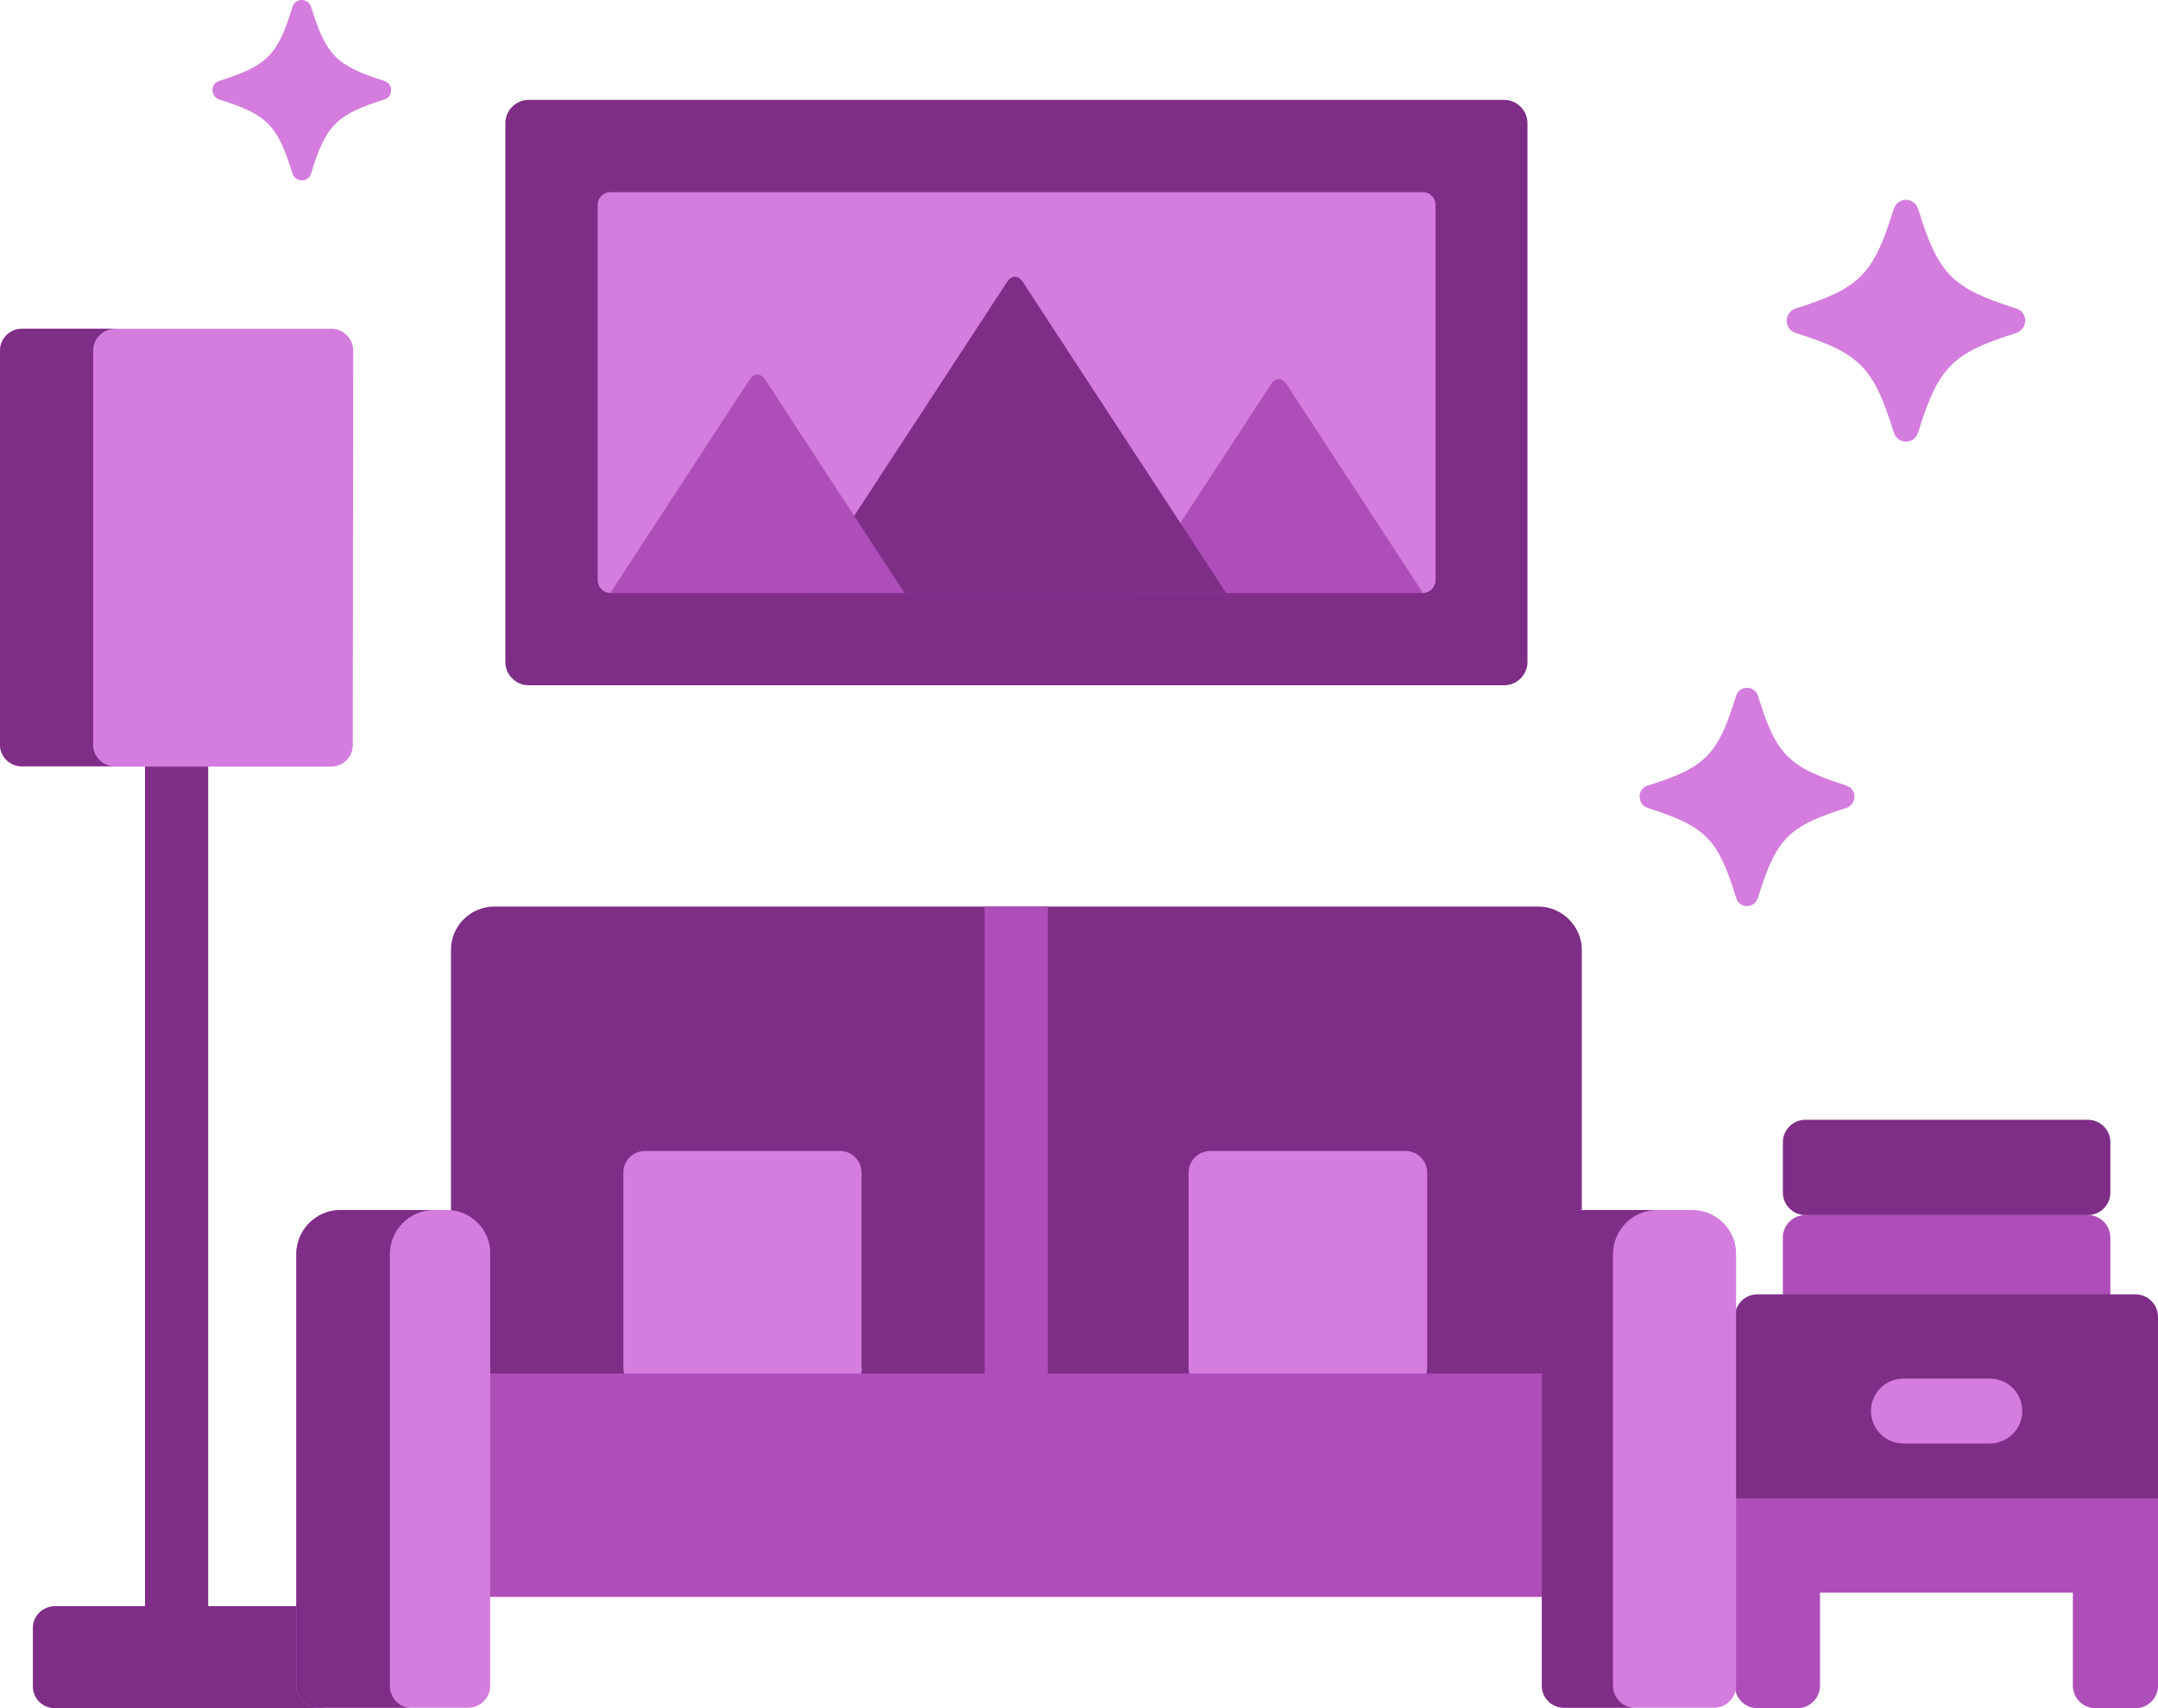 <svg width="96" height="76" viewBox="0 0 96 76" fill="none" xmlns="http://www.w3.org/2000/svg">
<g clip-path="url(#clip0)">
<path d="M93.881 58.186V55.054C93.881 54.511 93.431 54.061 92.888 54.061H80.306C79.763 54.061 79.312 54.511 79.312 55.054V58.186H93.881Z" fill="#AE4EB9"/>
<path d="M77.175 70.262V75.006C77.175 75.55 77.625 76 78.169 76H79.969C80.513 76 80.963 75.55 80.963 75.006V70.262H77.175Z" fill="#AE4EB9"/>
<path d="M92.213 75.006C92.213 75.55 92.663 76 93.206 76H95.006C95.55 76 96 75.55 96 75.006V70.262H92.213V75.006Z" fill="#AE4EB9"/>
<path d="M96 66.005H77.175V70.862H96V66.005Z" fill="#AE4EB9"/>
<path d="M94.987 57.586H78.188C77.625 57.586 77.175 58.036 77.175 58.599V66.662H96V58.599C96 58.036 95.55 57.586 94.987 57.586Z" fill="#7E2E87"/>
<path d="M88.519 64.224H84.675C83.869 64.224 83.231 63.568 83.231 62.78C83.231 61.974 83.888 61.336 84.675 61.336H88.519C89.325 61.336 89.962 61.992 89.962 62.78C89.962 63.586 89.306 64.224 88.519 64.224Z" fill="#D47DDE"/>
<path d="M9.262 72.081V31.521C9.262 30.753 8.625 30.115 7.856 30.115C7.087 30.115 6.45 30.753 6.45 31.521V72.081H9.262Z" fill="#7E2E87"/>
<path d="M14.438 71.462H2.438C1.913 71.462 1.463 71.893 1.463 72.418V75.044C1.463 75.569 1.894 76 2.438 76H14.438V71.462Z" fill="#7E2E87"/>
<path d="M15.694 33.153C15.694 33.678 15.262 34.109 14.719 34.109H0.975C0.45 34.109 0 33.678 0 33.153V15.601C0 15.076 0.431 14.626 0.975 14.626H14.738C15.262 14.626 15.713 15.057 15.713 15.601L15.694 33.153Z" fill="#D47DDE"/>
<path d="M4.144 33.153V15.601C4.144 15.076 4.575 14.626 5.119 14.626H0.975C0.45 14.626 0 15.057 0 15.601V33.134C0 33.659 0.431 34.09 0.975 34.09H5.119C4.594 34.109 4.144 33.678 4.144 33.153Z" fill="#7E2E87"/>
<path d="M68.438 40.335H21.994C20.925 40.335 20.062 41.197 20.062 42.266V61.805H70.369V42.266C70.369 41.216 69.487 40.335 68.438 40.335Z" fill="#7E2E87"/>
<path d="M46.612 40.335H43.8V61.805H46.612V40.335Z" fill="#AE4EB9"/>
<path d="M38.344 60.849C38.344 61.374 37.913 61.824 37.388 61.824H28.688C28.163 61.824 27.731 61.392 27.731 60.849V52.167C27.731 51.642 28.163 51.21 28.688 51.21H37.369C37.894 51.21 38.325 51.642 38.325 52.167V60.849H38.344Z" fill="#D47DDE"/>
<path d="M63.487 60.849C63.487 61.374 63.056 61.824 62.531 61.824H53.85C53.325 61.824 52.875 61.392 52.875 60.849V52.167C52.875 51.642 53.306 51.21 53.85 51.21H62.531C63.056 51.21 63.487 51.642 63.487 52.167V60.849Z" fill="#D47DDE"/>
<path d="M70.369 61.111H20.062V71.05H70.369V61.111Z" fill="#AE4EB9"/>
<path d="M19.875 53.836H15.15C14.063 53.836 13.181 54.717 13.181 55.804V75.006C13.181 75.55 13.631 75.981 14.156 75.981H20.831C21.375 75.981 21.806 75.531 21.806 75.006V55.804C21.844 54.717 20.944 53.836 19.875 53.836Z" fill="#D47DDE"/>
<path d="M17.344 75.006V55.804C17.344 54.717 18.225 53.836 19.313 53.836H15.15C14.063 53.836 13.181 54.717 13.181 55.804V75.006C13.181 75.55 13.631 75.981 14.156 75.981H18.3C17.775 76 17.344 75.55 17.344 75.006Z" fill="#7E2E87"/>
<path d="M75.281 53.836H70.575C69.487 53.836 68.606 54.717 68.606 55.804V75.006C68.606 75.55 69.056 75.981 69.581 75.981H76.256C76.8 75.981 77.231 75.531 77.231 75.006V55.804C77.25 54.717 76.35 53.836 75.281 53.836Z" fill="#D47DDE"/>
<path d="M71.756 75.006V55.804C71.756 54.717 72.638 53.836 73.725 53.836H70.556C69.469 53.836 68.588 54.717 68.588 55.804V75.006C68.588 75.55 69.038 75.981 69.563 75.981H72.75C72.206 76 71.756 75.55 71.756 75.006Z" fill="#7E2E87"/>
<path d="M66.919 4.444H45.216H23.512C22.95 4.444 22.481 4.913 22.481 5.475V29.459C22.481 30.021 22.95 30.49 23.512 30.49H66.919C67.481 30.49 67.95 30.021 67.95 29.459V5.475C67.95 4.913 67.481 4.444 66.919 4.444Z" fill="#7E2E87"/>
<path d="M27.15 26.383C26.85 26.383 26.588 26.121 26.588 25.821V9.113C26.588 8.794 26.85 8.551 27.15 8.551H63.3C63.6 8.551 63.863 8.794 63.863 9.113V25.821C63.863 26.121 63.6 26.383 63.3 26.383H27.15Z" fill="#D47DDE"/>
<path d="M77.719 40.316C77.494 40.316 77.287 40.166 77.231 39.941C76.425 37.316 75.881 36.772 73.294 35.947C73.088 35.872 72.938 35.684 72.938 35.44C72.938 35.215 73.088 35.009 73.294 34.953C75.881 34.147 76.425 33.584 77.231 30.959C77.306 30.734 77.494 30.602 77.719 30.602C77.944 30.602 78.15 30.753 78.206 30.959C79.013 33.584 79.556 34.128 82.144 34.953C82.35 35.028 82.5 35.215 82.5 35.44C82.5 35.666 82.35 35.872 82.144 35.947C79.556 36.753 79.013 37.316 78.206 39.941C78.131 40.166 77.944 40.316 77.719 40.316Z" fill="#D47DDE"/>
<path d="M84.787 19.652C84.544 19.652 84.319 19.483 84.244 19.239C83.344 16.332 82.744 15.714 79.875 14.814C79.631 14.739 79.481 14.514 79.481 14.27C79.481 14.026 79.65 13.801 79.875 13.726C82.744 12.826 83.344 12.207 84.244 9.301C84.319 9.057 84.544 8.888 84.787 8.888C85.031 8.888 85.256 9.057 85.331 9.301C86.231 12.207 86.831 12.826 89.7 13.726C89.944 13.801 90.094 14.026 90.094 14.27C90.094 14.514 89.925 14.739 89.7 14.814C86.831 15.714 86.231 16.332 85.331 19.239C85.256 19.483 85.05 19.652 84.787 19.652Z" fill="#D47DDE"/>
<path d="M13.425 8.026C13.238 8.026 13.069 7.894 13.012 7.726C12.338 5.55 11.887 5.1 9.75 4.425C9.581 4.369 9.45 4.2 9.45 4.013C9.45 3.825 9.562 3.657 9.75 3.6C11.887 2.925 12.356 2.456 13.012 0.3C13.069 0.113 13.238 0 13.425 0C13.613 0 13.781 0.131 13.838 0.3C14.512 2.475 14.963 2.925 17.1 3.6C17.269 3.657 17.4 3.825 17.4 4.013C17.4 4.2 17.288 4.369 17.1 4.425C14.963 5.1 14.494 5.569 13.838 7.726C13.781 7.913 13.613 8.026 13.425 8.026Z" fill="#D47DDE"/>
<path d="M56.55 17.083L50.475 26.383H63.3L57.225 17.083C57.019 16.801 56.719 16.801 56.55 17.083Z" fill="#AE4EB9"/>
<path d="M44.812 12.526L35.756 26.383H54.544L45.487 12.526C45.3 12.245 45 12.245 44.812 12.526Z" fill="#7E2E87"/>
<path d="M33.356 16.876L27.15 26.383H40.238L34.031 16.876C33.844 16.595 33.544 16.595 33.356 16.876Z" fill="#AE4EB9"/>
<path d="M93.881 53.067C93.881 53.611 93.431 54.061 92.888 54.061H80.306C79.763 54.061 79.312 53.611 79.312 53.067V50.817C79.312 50.273 79.763 49.823 80.306 49.823H92.888C93.431 49.823 93.881 50.273 93.881 50.817V53.067Z" fill="#7E2E87"/>
</g>
<defs>
<clipPath id="clip0">
<rect width="96" height="76" fill="white"/>
</clipPath>
</defs>
</svg>
